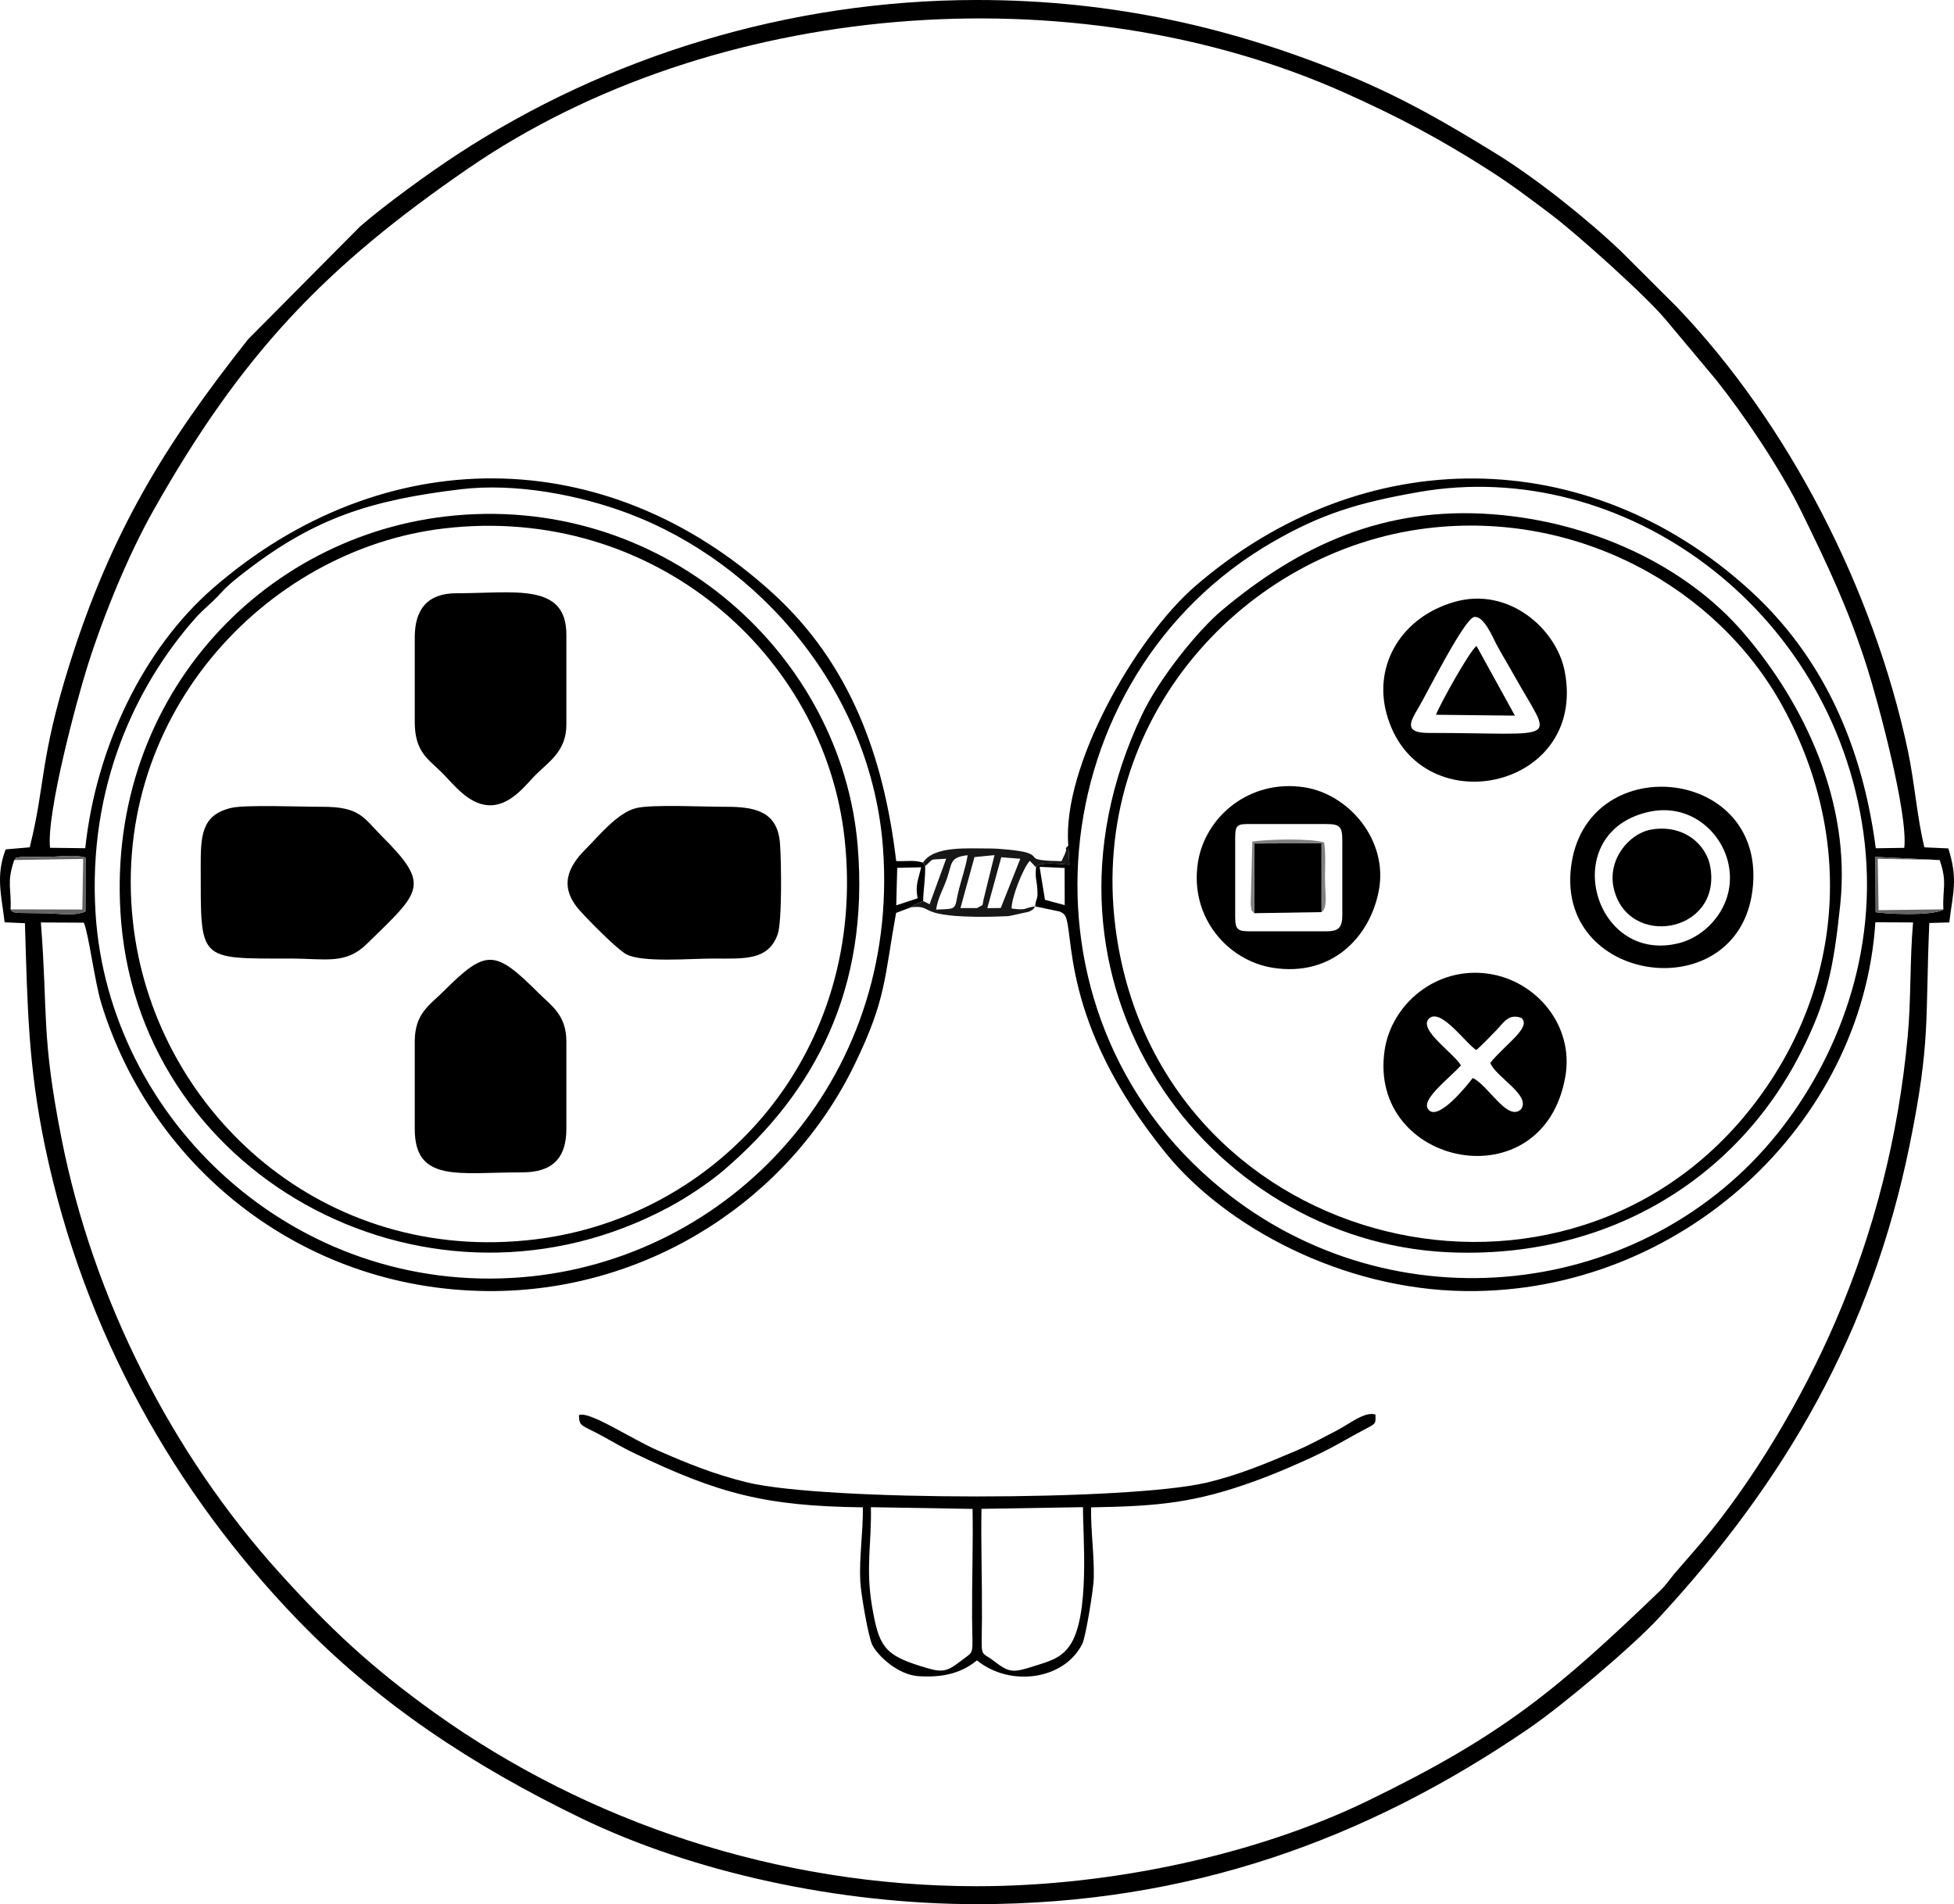 <?xml version="1.0" encoding="UTF-8"?>
<!DOCTYPE svg PUBLIC "-//W3C//DTD SVG 1.1//EN" "http://www.w3.org/Graphics/SVG/1.1/DTD/svg11.dtd">
<!-- Creator: CorelDRAW 2020 (64 Bit) -->
<svg xmlns="http://www.w3.org/2000/svg" xml:space="preserve" width="53.663mm" height="52.294mm" version="1.1" style="shape-rendering:geometricPrecision; text-rendering:geometricPrecision; image-rendering:optimizeQuality; fill-rule:evenodd; clip-rule:evenodd"
viewBox="0 0 10459.72 10192.84"
 xmlns:xlink="http://www.w3.org/1999/xlink"
 xmlns:xodm="http://www.corel.com/coreldraw/odm/2003">
 <defs>
  <style type="text/css">
   <![CDATA[
    .fil0 {fill:black}
    .fil1 {fill:#171717}
    .fil3 {fill:#646464}
    .fil2 {fill:gray}
   ]]>
  </style>
 </defs>
 <g id="Camada_x0020_1">
  <g id="_2203201155648">
   <path class="fil0" d="M7597.08 2633.4c1088.99,-189.44 2209.42,617.32 2377.44,1821.52 91.03,652.5 -150.07,1223.58 -454.64,1606.32 -711.4,894 -2060.08,1054.39 -2982.83,301.24 -1155.59,-943.18 -966.02,-2744.84 276.08,-3461.46 259.26,-149.58 457.74,-210.88 783.95,-267.62zm-5132.51 -14.21c299.88,-36.12 640.53,32.3 896.79,128.41 702.77,263.6 1305.09,951.85 1365.6,1796.4 89.13,1243.95 -823.85,2201.26 -1929.58,2292.65 -1225.08,101.26 -2215.84,-848.62 -2285.69,-1945.33 -43.25,-678.93 214.82,-1219.68 530.91,-1578.72 44.93,-51.03 92.04,-85.78 135.06,-133.34 45.69,-50.5 89.64,-84.34 143.46,-125.68 366.4,-281.36 664.6,-376.71 1143.47,-434.39zm7918.61 1984.47c42,124.26 14.15,147.45 19.65,263.95 -51.56,38.73 -336.05,22.94 -362.43,14.74l-1.34 -295.49 344.12 16.8zm-10306.96 0.04c31.05,-19.32 -35.07,-6.04 46.45,-17.39l142.21 0.35c63.52,-1.73 132.46,-12.55 193.16,3.43l-0.62 289.16c-59.88,25.83 -139.6,10.72 -206.67,9.43l-156.48 -1.95c-36.51,-7.7 -18.03,0.64 -37.7,-19.12 5.5,-116.4 -22.4,-139.83 19.65,-263.92zm5517.52 212.79l-28.81 -176.46 133.89 6.1 0.53 198.93 -105.61 -28.57zm-790.93 -171.02l128.35 -2.87c-14.97,63.5 -33.39,98.3 -18.98,165.83l-114.61 37.74 5.24 -200.7zm915.81 -120.46l6.06 103.23c-39.57,0 -157.86,-20.13 -178.43,14.87 -6.28,58.44 2.96,63.19 6.35,114.08 4.48,66.8 -5.75,40.13 -11.66,94.61l131.61 27.48c18.46,9.26 15.61,8.34 26.24,17.72 56.51,77.75 -32.84,570.63 543.99,1278.53 314.65,386.13 934.97,728.26 1603.68,735.47 1148.97,12.42 2122.84,-891.52 2192.29,-1974.14l201.83 0.9c-17.93,202.28 -9.98,409.36 -28.77,610.98 -49.88,534.87 -178.54,1042.31 -386.73,1525 -179.61,416.46 -441.66,856.79 -721.62,1188.03l-144.28 166.59c-25.12,31.36 -44.01,59.04 -71.01,85 -550.28,529.16 -842.7,775.98 -1572.19,1128.89 -579.6,280.42 -1355.09,454.48 -2086.31,454.52 -1067.45,0.06 -2084.83,-343.36 -2900.98,-926.82 -337.63,-241.38 -561.77,-450.72 -833.18,-751.36 -575.82,-637.82 -997.19,-1463.83 -1166.9,-2327.6 -108.55,-552.45 -71.51,-657.45 -109.83,-1153.14l229.96 1.09c25.46,57.11 58.75,318.71 92.8,429.85 275.03,897.86 1105.72,1554.55 2113.8,1542.01 820.46,-10.21 1567.49,-488.46 1918.65,-1211.32 170.65,-351.28 158.37,-458.4 222.75,-812.74l79.39 -30.09c4.11,-4.05 9.2,-8.23 13.37,-11.03l52.28 -22.16c-0.39,-47.97 12.9,-128.45 10.49,-187.47l-11.44 -18.59c-49.49,-15.28 -87.11,-5.65 -143.54,-8.17 -66.72,-562.19 -247.23,-1057.06 -660.55,-1433.87 -895.58,-816.5 -2089.24,-812.52 -2992.79,-30.11 -378.9,328.1 -630.47,858.45 -687.62,1395.16l-188.58 -2.36c-19.67,-186.14 143.94,-794.44 202.26,-977.73 88.57,-278.4 218.62,-592.56 349.42,-824.94 473.94,-841.84 922.59,-1308.6 1687.62,-1834.29 1308.97,-899.44 3236.31,-1054.96 4690.4,-404.78 294.48,131.67 514.01,249.65 764.73,409.32 127.98,81.51 231.01,159.73 346.83,247.27 129.44,97.83 506.57,434.6 611.18,562.68l264.44 315.72c148.14,185.75 344.47,474.81 461.03,712.9 135.58,276.99 248.61,513.86 348.16,825.97 58.01,181.89 220.66,784.85 199.67,968.24l-152.48 2.24c-83.66,-637.98 -339.09,-1077.37 -678.93,-1385.67 -860.12,-780.28 -2062.36,-797.2 -2964.02,-17.58 -320.87,277.42 -714.73,968.4 -679.46,1387.6zm-5688.17 21.64c-54.73,141.63 -22.2,247.66 -5.67,390.38l108.65 4.79c13.74,449.81 17.64,764.54 107.87,1196.47 208.95,1000.42 700.41,1855.61 1346.98,2527.54 436.73,453.82 945.05,787.22 1522,1066.46 594.55,287.75 1375.01,460.57 2119.43,460.53 1134.19,-0.08 2084.97,-345.53 2954.78,-940.82 179.69,-122.99 550.91,-435.66 695.22,-591.63 674.13,-728.57 1138.36,-1525.58 1342.75,-2532.22 112.74,-555.22 82.49,-660.18 105.08,-1187.37l107.01 -3.18c19,-160.45 48.11,-228.85 -5.36,-396.13l-127.88 -5.81c-38.48,-153.61 -53.23,-352.27 -88.94,-519.7 -183.86,-861.88 -638.58,-1747.79 -1234.94,-2371.26l-297.64 -297.13c-181.29,-173.59 -456.24,-392.79 -674.7,-527.23 -251.6,-154.86 -488.46,-293.6 -785.76,-416.55 -609.29,-252.01 -1255.27,-404.02 -1989.62,-403.79 -1008.36,0.33 -1981.06,302.92 -2782.59,827.1 -153.3,100.26 -386.21,269.26 -520.05,385.62l-598.78 603.15c-441.93,558.61 -732.73,1027.53 -957.42,1744.3 -159.77,509.64 -126.69,635.58 -211.74,975.45l-128.66 11.01z"/>
   <path class="fil0" d="M3403.69 4326.01c-100.85,26 -203.94,154.92 -267.11,217.68 -93.34,92.74 -148.7,200.22 -33.37,329.76 44.3,49.76 196.16,204.78 248.11,233.94 83.33,46.76 346.29,23.58 463.9,23.66 169.73,0.08 296.47,12.03 347.44,-129.13 24.36,-67.54 19.84,-393.85 12.55,-487.6 -12.75,-163.67 -121.47,-196.4 -289.1,-195.64 -109.78,0.49 -399.4,-14.09 -482.42,7.33z"/>
   <path class="fil0" d="M2220.12 3411.86l0 452.63c0,161.92 72.61,198.6 147.63,273.47 56.72,56.58 137.92,166.46 246.63,172.44 116.7,6.43 199.85,-109.31 253.21,-162.91 68.63,-68.9 164.18,-125.17 164.18,-268.85l0 -480.93c0,-280.62 -277.01,-222.11 -588.61,-222.11 -153.53,0 -223.04,84.4 -223.04,236.26z"/>
   <path class="fil0" d="M1237.77 4324.57c-160.08,38.07 -163.73,148.95 -163.36,317.85 1.11,503.27 -19.43,488.61 477.64,488.61 191.56,0 297.23,33.35 410.96,-77.75 289.76,-283.06 345.82,-312.51 80.95,-577.38 -98.49,-98.49 -115.43,-158.25 -321.96,-157.28 -104.18,0.51 -408,-12.18 -484.23,5.94z"/>
   <path class="fil0" d="M2220.12 5576l0 466.78c0,289.88 235.42,232.63 576.68,232.63 160.45,0 234.97,-76.27 234.97,-232.63l0 -466.78c0,-143.03 -79.21,-191.23 -146.54,-258.3 -236.51,-235.61 -281.22,-240.64 -512.3,-10.08 -74.18,74.03 -152.81,117.07 -152.81,268.38z"/>
   <path class="fil0" d="M2378.22 2828.43c1118.48,-130.46 2034.29,672.65 2142.72,1659.57 125.43,1141.44 -666.63,2025.5 -1655.43,2146.19 -1132.52,138.21 -2016.79,-676.01 -2147.91,-1650.87 -152.42,-1133.1 699.34,-2042.79 1660.62,-2154.89zm58.73 -69.35c-1044.14,94.59 -1889.57,1004.11 -1787.96,2180.32 119.72,1386.22 1667.89,2202 2933.16,1521.51 104.14,-56.02 218.85,-134 295.76,-200.06 482.32,-414.29 776.41,-965.94 713.37,-1731.72 -83.6,-1015.57 -1018.24,-1872.96 -2154.34,-1770.04z"/>
   <path class="fil0" d="M7638.75 2827.77c808.37,-98.71 1557.47,321.38 1903.76,953.56 407.84,744.6 308.75,1566.77 -193.26,2179.93 -1030.67,1258.94 -3163.81,706.33 -3378.58,-999.47 -140.71,-1117.57 695.4,-2015.29 1668.08,-2134.03zm2212.23 2012.71c56.76,-546.39 -189.79,-1068.64 -513.93,-1448.28 -317.21,-371.53 -825.45,-599.56 -1344.39,-639.22 -581.06,-44.42 -1035.08,164.78 -1451.49,513.6 -128.99,108.06 -335.66,363.81 -428.77,560.54 -682.83,1442.63 354.26,2813.95 1634.54,2875.8 850.86,41.11 1549.19,-389.07 1894.07,-1071.08 136.87,-270.62 173.94,-444.52 209.98,-791.36z"/>
   <path class="fil0" d="M7903.05 5620.77c40.76,-36.7 68.86,-67.42 107.61,-106.77 38.16,-38.77 63.21,-90.46 132.85,-65.3 57.91,49.66 -87.15,142.23 -165.89,240.47 26.04,74.79 224.46,175.89 162.34,250.62 -72.24,62.49 -173.96,-131.37 -256.37,-169.42 -26.94,36 -191.66,242.71 -240.31,164.8 -32.75,-52.45 107.11,-156.22 177,-231.85 -34.81,-64.05 -233.08,-193.51 -170.14,-251.77 63.02,-58.34 199.42,138.41 252.9,169.23zm476.59 139.11c45.96,-270.97 -156.13,-510.87 -412.17,-547.65 -281.98,-40.52 -519.14,164.76 -555.51,408.87 -93.05,624.84 852.31,819.01 967.68,138.78z"/>
   <path class="fil0" d="M7648.46 3923.33c-128.64,0 -105.45,-51.87 -57.52,-131.28 43.39,-71.9 247.82,-482.96 300.93,-489.51 52.22,-6.43 99.13,110.38 117.22,144.04 32.61,60.7 62.94,109.48 97.69,171.7 205.38,367.82 262.16,305.04 -458.32,305.04zm138.29 -701.68c-282.61,80.36 -432.54,333.21 -366.66,590.13 156.13,608.92 1079.91,425.29 955.81,-218.13 -43.88,-227.43 -299.8,-454.29 -589.15,-372z"/>
   <path class="fil0" d="M5253.82 8076.7l543.6 -8.95c-2.77,134.76 41.73,588.96 -74.56,745.77 -48.36,65.2 -106.13,79.41 -191.06,106.27 -108.41,34.29 -129.44,34.91 -209.69,-27.23 -79.95,-61.91 -66.97,-2.16 -65.67,-232.98 1.09,-194.54 -5.93,-388.84 -2.63,-582.87zm-47.72 0.27c3.37,193.92 -3.7,388.17 -2.61,582.6 1.21,213.94 17.93,170.49 -64.54,234.78 -78.57,61.22 -102.58,57.89 -210.82,24.23 -196.46,-61.09 -223.84,-109 -260.02,-319.76 -35.08,-204.41 -2.01,-340.87 -6.22,-531.05l544.2 9.2zm-1684.11 -312.49c-148.58,-65.06 -368.53,-214 -423.02,-189.36 1.48,65.08 14.83,50.56 130.46,114.63 56.41,31.26 104.57,59.74 165.17,88.84 451.13,216.57 702.16,283.84 1224.32,289.99 1.44,134.34 -19.92,262.45 -14.07,393.53 2.96,66.52 44.44,308.02 66.08,346.38 35.86,63.64 140.71,157.39 246.82,164.02 141.92,8.87 235.44,-22.28 311.94,-84.71 177.28,144.3 466.96,105.27 563.89,-88.47 18.17,-36.33 60.15,-293.11 61.38,-351.37 2.75,-130.18 -16.35,-247.15 -14.33,-379.23 364.45,-6.2 557.2,-24.79 878,-141.04 113.23,-41.05 252.65,-101.16 357.18,-152.46 57.93,-28.42 106.56,-56.45 165.03,-89.04 131.63,-73.35 122.76,-52.96 121.94,-114.24 -57.81,-18.75 -142.58,52.61 -207.35,85.49 -74.65,37.89 -137.82,74.4 -216.86,107.96 -153.67,65.26 -307.69,130.53 -480.56,171.17 -416.88,98.04 -2042.56,98.96 -2456.4,-1.03 -176.32,-42.59 -322.23,-102.19 -479.61,-171.08z"/>
   <path class="fil0" d="M6611.95 4486.85c0,-77.09 13.39,-75.92 88.8,-75.92l396.05 0c77.26,0 88.59,14.38 88.59,90.07l0 396.05c0,69.21 -18.98,88.26 -88.59,88.26l-396.05 0c-68.98,0 -88.8,-2.69 -88.8,-74.11l0 -424.35zm768.41 282.9c52.96,-272.04 -160.51,-518.36 -397.2,-555.29 -294.36,-45.94 -533.78,157.88 -571.02,404.23 -44.42,293.97 162.05,524.5 402.44,561.94 313.01,48.77 517.32,-161.96 565.78,-410.88z"/>
   <path class="fil0" d="M8828.28 4345.4c210.43,-45.55 377.82,97.36 420.61,264.17 55.88,217.93 -100.93,399.05 -262.16,439.26 -462.67,115.39 -652.63,-596.42 -158.45,-703.43zm552.12 424.35c86.97,-660.7 -866.91,-764.34 -967.01,-154.26 -107.05,652.3 883.28,790.54 967.01,154.26z"/>
   <path class="fil0" d="M8638.45 4755.6c75.35,323.27 573.13,241.11 517.77,-110.38 -19.94,-126.56 -146.63,-235.2 -318.59,-204.31 -118.29,21.25 -234.83,161.74 -199.18,314.69z"/>
   <polygon class="fil0" points="6713.47,4888.2 7074.2,4882.45 7074.22,4513.56 6713.47,4515.04 "/>
   <path class="fil1" d="M5229.69 4860.95l-88.39 -0.14 75.06 -272.9 107.05 -10.47 -54.19 220.16c-17.02,62.51 4.6,37.37 -39.53,63.35zm-218.75 7.87c10.51,-64.95 35.53,-103.19 56.82,-162.72 29.94,-83.72 12.92,-117.38 112.06,-128.16 -11.36,67.91 -30.72,119.64 -46.78,182.64 -27.68,108.53 1.21,104.07 -122.09,108.24zm346.05 -8.36l-71.94 0.7 74.69 -272.47 101.96 8.19 -104.71 263.58zm-416.16 -243.06l11.44 18.59c53.97,-45.12 12.83,-31.89 112.68,-39.39l-89 244.21c-4.79,-4.39 -27.64,-13.72 -34.17,-17.35l-52.28 22.16c-4.17,2.81 -9.26,6.98 -13.37,11.03 123.62,-13.96 27.07,45.55 339.41,50.58 61.11,0.97 123.71,-0.58 184.7,-3.45l108.82 -23.76c27.39,-15.81 18.46,-9.1 31.89,-28.22 -64.97,8.58 -39.49,22.86 -125.97,11.42 -1.15,-56.12 60.48,-214.99 97.61,-255.28l33.66 35.16c20.56,-35.01 138.86,-14.87 178.43,-14.87l-6.06 -103.23c-30.76,34.44 1.44,-2.98 -18.34,46.16l-17.95 38.65c-202.89,-3.88 -107.69,-21.97 -187.9,-46.41 -39.16,-11.91 -149.91,-21.64 -193.82,-21.5 -119.79,0.39 -301.36,-15.55 -359.77,75.49z"/>
   <path class="fil0" d="M7686.93 3826.01l422.36 4.66 -205.69 -373.4c-40.72,33.62 -195.62,312.43 -216.67,368.74z"/>
   <path class="fil2" d="M6713.47 4888.2l0 -373.17 360.75 -1.48 -0.02 368.9c33.92,-21.6 18.48,-98.67 18.48,-183.42 0,-62.65 4.44,-127.59 -4.25,-189.2 -66.27,-23.1 -309.84,-17.68 -384.88,-4.7l-8.6 336.33c7.09,50.56 3.98,28.13 18.52,46.74z"/>
   <path class="fil3" d="M56.56 4867.62c19.67,19.76 1.19,11.42 37.7,19.12l156.48 1.95c67.07,1.29 146.79,16.39 206.67,-9.43l0.62 -289.16c-60.7,-15.98 -129.64,-5.17 -193.16,-3.43l-142.21 -0.35c-81.51,11.34 -15.4,-1.93 -46.45,17.39l369.11 -6.02 -4.74 270.82 -384.02 -0.88z"/>
   <path class="fil3" d="M10402.82 4867.62l-346.7 4.35 -4.7 -275.03 331.75 6.72 -344.12 -16.8 1.34 295.49c26.37,8.21 310.87,23.99 362.43,-14.74z"/>
  </g>
 </g>
</svg>
